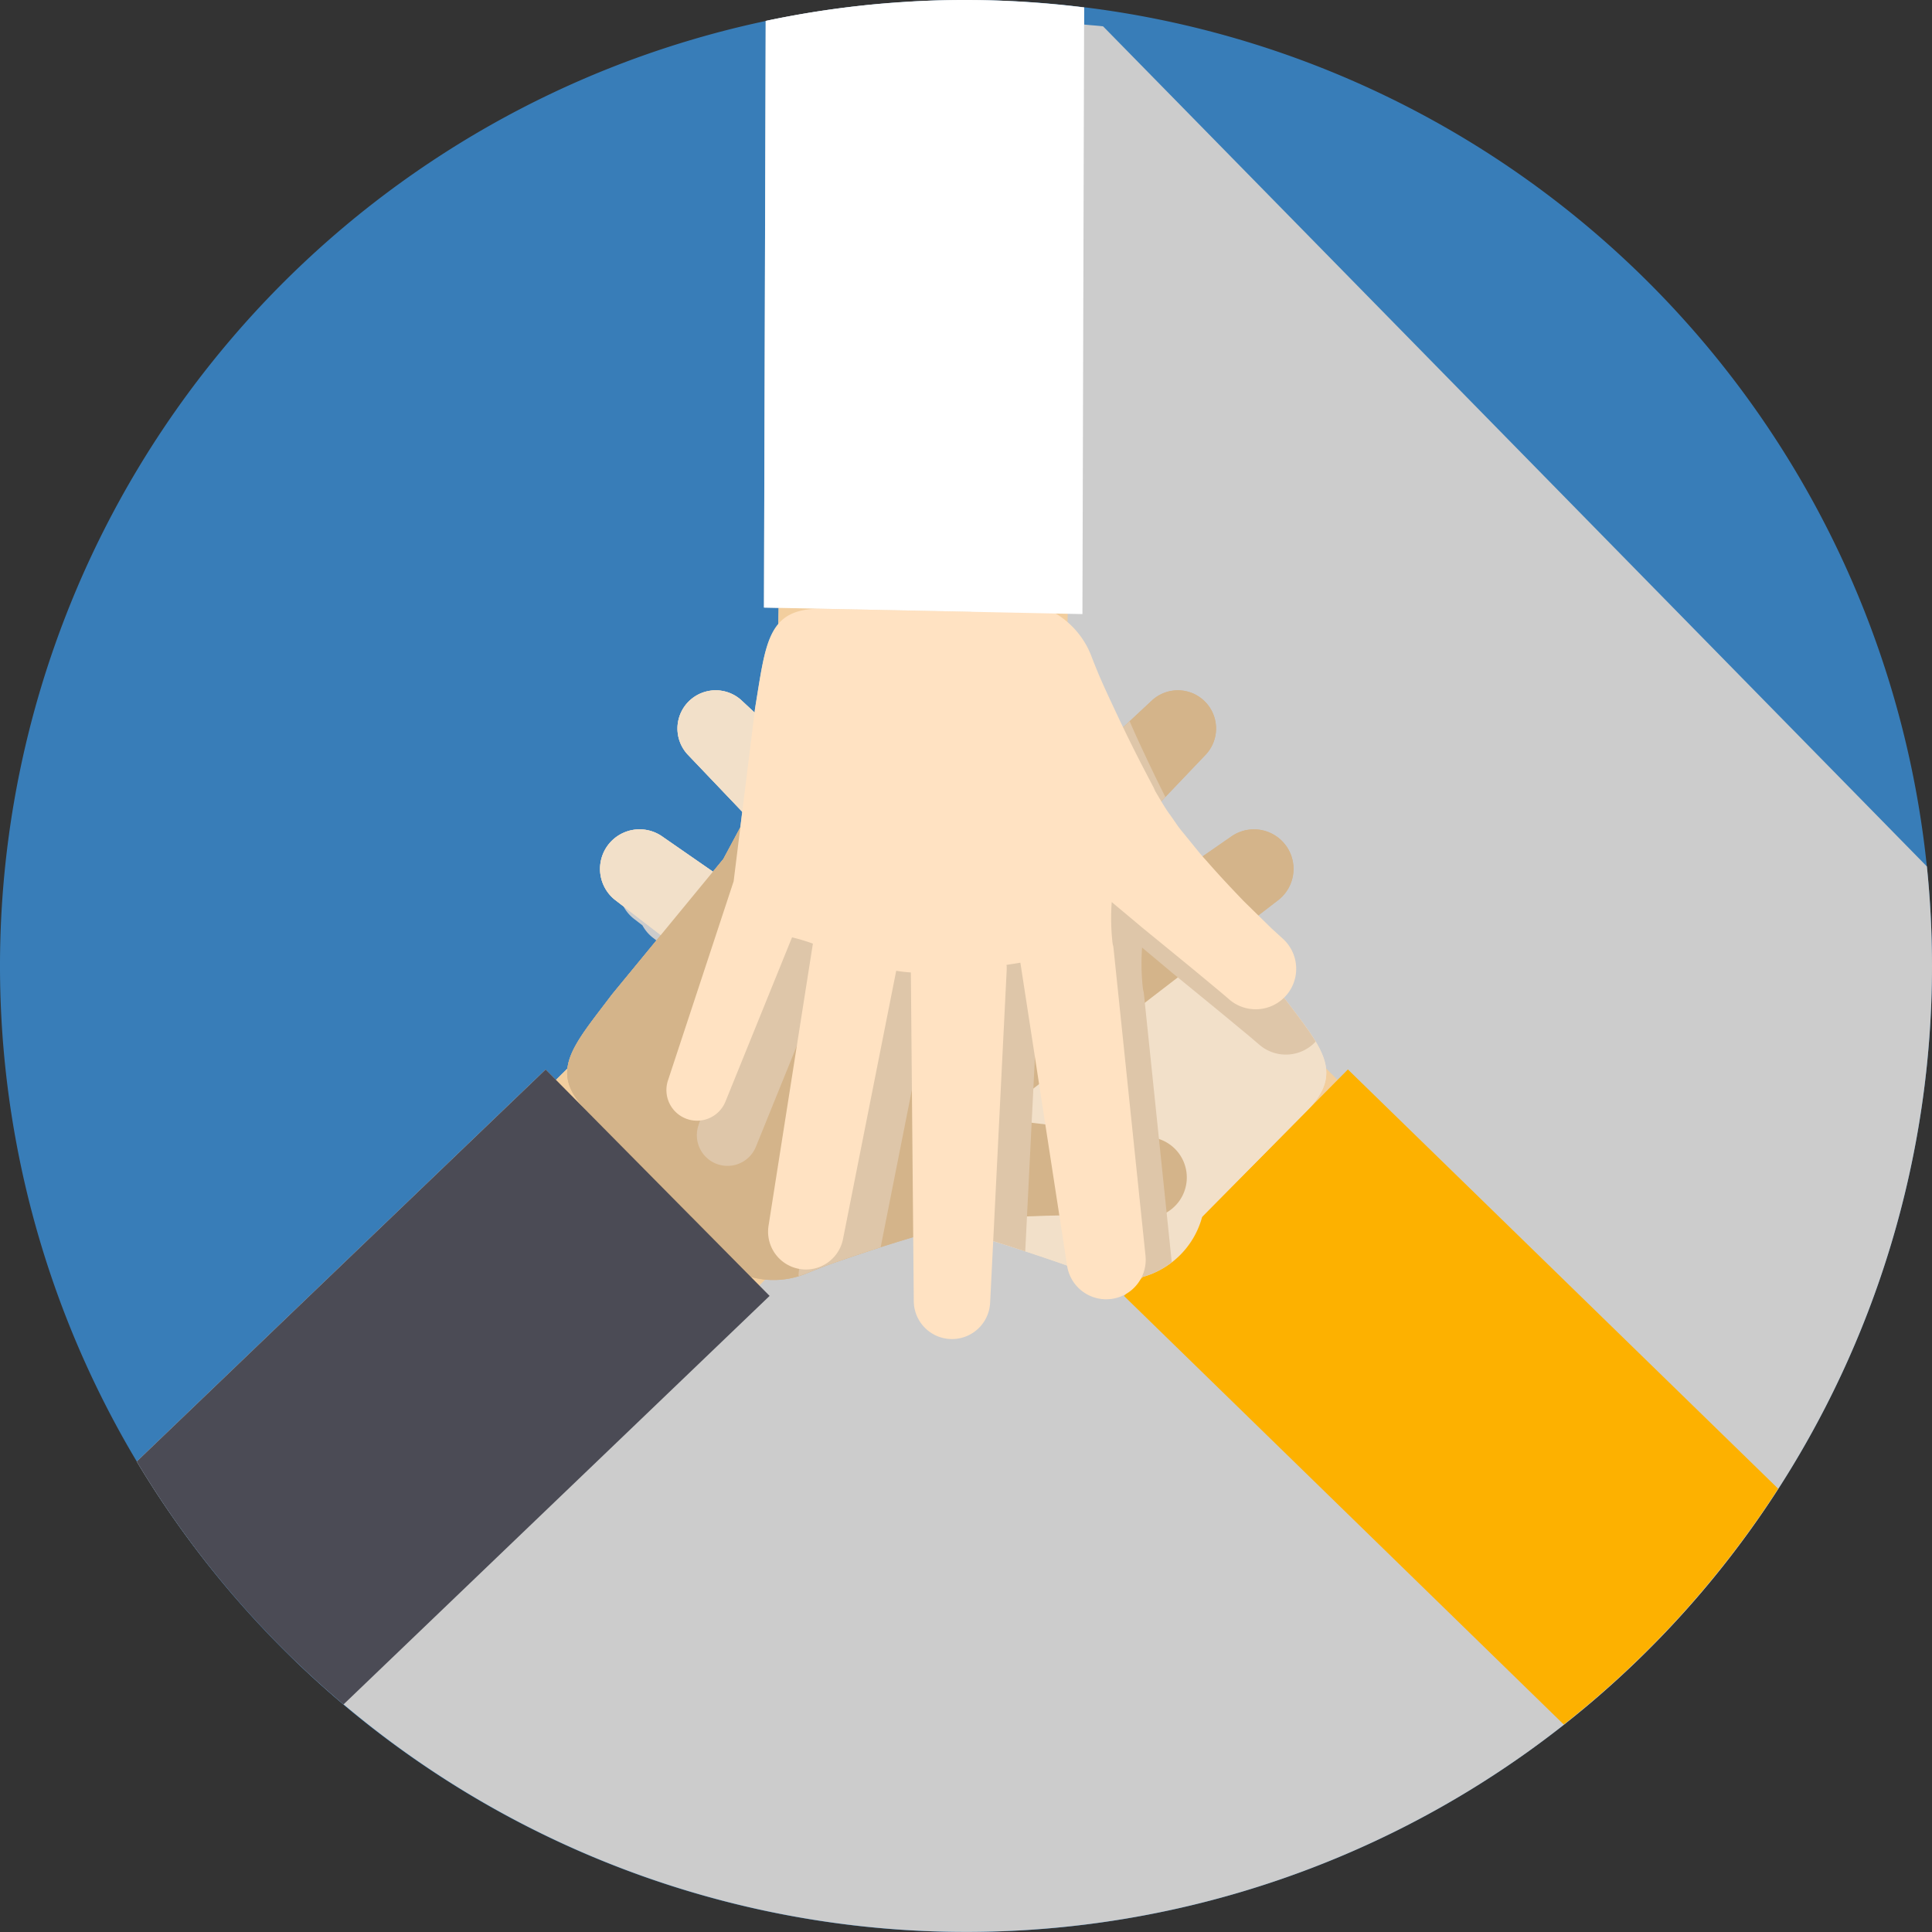 <svg xmlns="http://www.w3.org/2000/svg" xmlns:xlink="http://www.w3.org/1999/xlink" width="145" height="145" viewBox="0 0 145 145"><rect x="0" y="0" width="145" height="145" fill="#333333" stroke="none"/><defs><clipPath id="a"><rect width="145" height="145" fill="none"/></clipPath><clipPath id="b"><rect width="145.001" height="145.001" fill="#387db8"/></clipPath><clipPath id="c"><rect width="134.738" height="145" fill="none"/></clipPath><clipPath id="d"><rect width="46.435" height="47.508" fill="none"/></clipPath></defs><g clip-path="url(#a)"><g transform="translate(0 -0.001)"><g clip-path="url(#b)"><path d="M145,72.5A72.5,72.5,0,1,1,72.5,0,72.5,72.5,0,0,1,145,72.5" transform="translate(0 0.001)" fill="#387db8"/><g transform="translate(10.262 0.001)" style="mix-blend-mode:multiply;isolation:isolate"><g transform="translate(0 0)"><g clip-path="url(#c)"><path d="M63.7.13C62.554.2,61.416.282,60.287.4L60.2.412A72.677,72.677,0,0,0,52.878,1.57h0L52.746,45.6l1.1.022-.025,1.241c-1.008,1.2-1.246,3.3-1.738,6.275l-.042.34-.968-.9a2.867,2.867,0,0,0-4.03,4.075l4.075,4.274-.145,1.167L49.7,64.471l-.778.948L45.084,62.76a2.968,2.968,0,0,0-3.5,4.79l.624.479a2.928,2.928,0,0,0,.794.939l.624.479a2.941,2.941,0,0,0,.8.941l.251.194-3.3,4.014C39.553,77,38.176,78.629,38,80.19l-.866.857-.774-.783L5.673,109.687l0,0q1.21,2.016,2.543,3.943c.031.043.063.085.092.13q1.294,1.861,2.7,3.638c.034.042.065.083.1.123a73.5,73.5,0,0,0,6.3,6.951c.092.092.184.183.275.277A72.482,72.482,0,0,0,140.412,72.5a73.317,73.317,0,0,0-.382-7.469L78.2,1.977c-.47-.058-.95-.083-1.424-.134l0-1.284h0Q74.71.307,72.613.168C72.5.161,72.4.15,72.286.143,70.838.052,69.381,0,67.912,0q-1.924,0-3.818.1c-.134.007-.264.024-.4.031" transform="translate(-5.674 0)" fill="#ccc"/></g></g></g><rect width="21.703" height="15.805" transform="translate(83.281 94.653) rotate(-45.314)" fill="#f2ce9e"/><path d="M76.023,53.374,67.7,43.252l-7.42-13.821a2.3,2.3,0,0,0-4.122,2.04l5.477,12.065a14.552,14.552,0,0,1-1.42.809l-13.071-17a2.84,2.84,0,0,0-4.569,3.372L54.429,47.476c-.289.221-.57.459-.845.711L35.536,31.355a2.867,2.867,0,0,0-4.03,4.075l17.267,18.11c.045.049.1.1.15.148s.081.058.121.094c-.2.289-.4.577-.6.868l-18.9-13.111a2.967,2.967,0,0,0-3.5,4.788L44.413,60.465c.043.033.1.072.143.1s.1.054.156.085a16.676,16.676,0,0,1,2.321,2.109c-.152.018-.3.036-.463.052L44.1,63.1l-4.283.541c-1.246.152-2.283.275-3.01.364s-1.154.123-1.154.123a3.04,3.04,0,0,0,.537,6.056l.049,0,1.1-.078c.707-.025,1.717-.062,2.93-.107,1.212-.007,2.628-.005,4.128.063.756.009,1.512.09,2.283.145.371.033.812.051,1.127.1l.955.148c.548.052,1.445.279,2.221.449l.074.016.038.007.016.005c-.577-.1-.152-.025-.28-.043l.011,0,.154.043.3.087.606.174q.6.168,1.19.336c1.563.461,3.03.928,4.294,1.353,1.2.4,2.191.734,2.883,1s1.087.43,1.087.43a6.392,6.392,0,0,0,8.744-4.222l7.83-7.917c2.932-2.963,1.105-4.806-1.914-8.8" transform="translate(20.128 21.221)" fill="#f2e0c9"/><path d="M63.442,44.374,46.634,61.368l33.01,32.17a72.879,72.879,0,0,0,16.09-17.7Z" transform="translate(37.72 35.892)" fill="#fdb100"/><rect width="15.805" height="21.703" transform="translate(32.334 90.338) rotate(-44.686)" fill="#f2ce9e"/><path d="M26.929,53.374l8.324-10.122,7.42-13.821a2.3,2.3,0,0,1,4.122,2.04L41.318,43.536a14.552,14.552,0,0,0,1.42.809l13.071-17a2.84,2.84,0,0,1,4.569,3.372L48.523,47.476c.289.221.57.459.845.711L67.416,31.355a2.867,2.867,0,0,1,4.03,4.075L54.179,53.541c-.045.049-.1.1-.15.148s-.081.058-.121.094c.2.289.4.577.6.868l18.9-13.111a2.967,2.967,0,0,1,3.5,4.788L58.538,60.465c-.043.033-.1.072-.143.1s-.1.054-.156.085a16.676,16.676,0,0,0-2.321,2.109c.152.018.3.036.463.052l2.465.286,4.283.541c1.246.152,2.283.275,3.01.364s1.154.123,1.154.123a3.04,3.04,0,0,1-.537,6.056l-.049,0-1.1-.078c-.707-.025-1.717-.062-2.93-.107-1.212-.007-2.628-.005-4.128.063-.756.009-1.512.09-2.283.145-.371.033-.812.051-1.127.1l-.955.148c-.548.052-1.445.279-2.221.449l-.074.016-.038.007-.016.005c.577-.1.152-.025.28-.043l-.011,0-.154.043-.3.087-.606.174q-.6.168-1.19.336c-1.563.461-3.03.928-4.294,1.353-1.2.4-2.191.734-2.883,1s-1.087.43-1.087.43a6.392,6.392,0,0,1-8.744-4.222l-7.83-7.917c-2.932-2.963-1.1-4.806,1.914-8.8" transform="translate(19.034 21.221)" fill="#d4b48a"/><path d="M76.023,53.374,67.7,43.252l-7.42-13.821a2.3,2.3,0,0,0-4.122,2.04l5.477,12.065a14.552,14.552,0,0,1-1.42.809l-13.071-17a2.84,2.84,0,0,0-4.569,3.372L54.429,47.476c-.289.221-.57.459-.845.711L35.536,31.355a2.867,2.867,0,0,0-4.03,4.075l17.267,18.11c.045.049.1.1.15.148s.081.058.121.094c-.2.289-.4.577-.6.868l-18.9-13.111a2.967,2.967,0,0,0-3.5,4.788L44.413,60.465c.043.033.1.072.143.1s.1.054.156.085a16.676,16.676,0,0,1,2.321,2.109c-.152.018-.3.036-.463.052L44.1,63.1l-4.283.541c-1.246.152-2.283.275-3.01.364s-1.154.123-1.154.123a3.04,3.04,0,0,0,.537,6.056l.049,0,1.1-.078c.707-.025,1.717-.062,2.93-.107,1.212-.007,2.628-.005,4.128.063.756.009,1.512.09,2.283.145.371.033.812.051,1.127.1l.955.148c.548.052,1.445.279,2.221.449l.074.016.038.007.016.005c-.577-.1-.152-.025-.28-.043l.011,0,.154.043.3.087.606.174q.6.168,1.19.336c1.563.461,3.03.928,4.294,1.353,1.2.4,2.191.734,2.883,1s1.087.43,1.087.43a6.392,6.392,0,0,0,8.744-4.222l7.83-7.917c2.932-2.963,1.105-4.806-1.914-8.8" transform="translate(20.128 21.221)" fill="#f2e0c9"/><path d="M26.929,53.374l8.324-10.122,7.42-13.821a2.3,2.3,0,0,1,4.122,2.04L41.318,43.536a14.552,14.552,0,0,0,1.42.809l13.071-17a2.84,2.84,0,0,1,4.569,3.372L48.523,47.476c.289.221.57.459.845.711L67.416,31.355a2.867,2.867,0,0,1,4.03,4.075L54.179,53.541c-.045.049-.1.1-.15.148s-.081.058-.121.094c.2.289.4.577.6.868l18.9-13.111a2.967,2.967,0,0,1,3.5,4.788L58.538,60.465c-.043.033-.1.072-.143.1s-.1.054-.156.085a16.676,16.676,0,0,0-2.321,2.109c.152.018.3.036.463.052l2.465.286,4.283.541c1.246.152,2.283.275,3.01.364s1.154.123,1.154.123a3.04,3.04,0,0,1-.537,6.056l-.049,0-1.1-.078c-.707-.025-1.717-.062-2.93-.107-1.212-.007-2.628-.005-4.128.063-.756.009-1.512.09-2.283.145-.371.033-.812.051-1.127.1l-.955.148c-.548.052-1.445.279-2.221.449l-.074.016-.038.007-.016.005c.577-.1.152-.025.28-.043l-.011,0-.154.043-.3.087-.606.174q-.6.168-1.19.336c-1.563.461-3.03.928-4.294,1.353-1.2.4-2.191.734-2.883,1s-1.087.43-1.087.43a6.392,6.392,0,0,1-8.744-4.222l-7.83-7.917c-2.932-2.963-1.1-4.806,1.914-8.8" transform="translate(19.034 21.221)" fill="#d4b48a"/><path d="M5.673,73.8A72.8,72.8,0,0,0,21.191,92.03l31.98-30.662L36.364,44.374Z" transform="translate(4.589 35.892)" fill="#4b4b55"/><rect width="15.804" height="21.702" transform="translate(58.383 48.216) rotate(-88.825)" fill="#f2ce9e"/><g transform="translate(52.309 48.561)" style="mix-blend-mode:multiply;isolation:isolate"><g clip-path="url(#d)"><path d="M72.761,52.88l-3.629-4.414,1.331-1.024c-.342-.376-.684-.749-1.033-1.152-.516-.554-.975-1.159-1.467-1.755-.232-.293-.523-.626-.705-.886l-.548-.794c-.027-.034-.06-.085-.089-.125l-1.405.975-.78-.948-1.731-3.225L64.071,38.1c-.564-1.127-1.094-2.216-1.539-3.176-.483-1.018-.859-1.847-1.14-2.511l-1.671,1.559-2.7-5.036a2.29,2.29,0,0,0-.5-.611,2.9,2.9,0,0,0-.508-1.369,6.418,6.418,0,0,0-4.254.666l-.885-.018-3.205,4.169-3.307-4.3L40.621,27.4a6.2,6.2,0,0,0-1.619.17,2.917,2.917,0,0,0-.188.762,2.29,2.29,0,0,0-.5.611l-2.579,4.806c-.058.36-.114.709-.177,1.1L33.947,47.848l-4.915,14.9A2.3,2.3,0,0,0,33.35,64.33l4.98-12.278a14.286,14.286,0,0,1,1.563.474l-3.33,21.183a2.991,2.991,0,0,0-.02.358,6.12,6.12,0,0,0,.689-.246s.394-.174,1.087-.432,1.679-.606,2.885-1c.467-.159.988-.326,1.5-.492l3.439-17.331c.358.058.724.1,1.1.123L47.384,70.5l.213-.062.067-.018.069.018.306.087.606.174q.6.168,1.19.336c1.344.4,2.588.792,3.721,1.169l.883-17.71c0-.065.005-.143,0-.21s-.013-.1-.014-.154c.347-.054.695-.1,1.04-.165l3.088,20.022a6.277,6.277,0,0,0,6-.968L62.463,52.884c-.007-.052-.014-.119-.025-.172s-.033-.114-.043-.174a16.486,16.486,0,0,1-.069-3.135c.118.1.235.2.356.3.649.541,1.288,1.074,1.9,1.592,1.225,1,2.364,1.932,3.341,2.733S69.7,55.5,70.265,55.962l.883.751a3.045,3.045,0,0,0,4.206-.257c-.611-1.02-1.525-2.162-2.592-3.576M41.647,39.6l-2.2-2.048,1.975-4.347,2.46,3.48Zm5.834,30.83.018,0,.036-.007.074-.018.007,0,.022.005c-.047.007-.072.013-.157.025m.154-.036.031-.005.033.005-.033.005-.031-.005m.06.011.022-.005.007,0,.074.018.038.007.016,0-.157-.025m-.029-25.19-1.357-1.266,1.357-1.919,1.358,1.919Zm6.02-5.615-2.239-2.914,2.462-3.48,1.973,4.347Z" transform="translate(-28.919 -26.846)" fill="#dec6a9"/></g></g><path d="M34.3,32.955,32.688,45.961l-4.913,14.9a2.3,2.3,0,0,0,4.318,1.585l4.978-12.278a14.294,14.294,0,0,1,1.565.472l-3.33,21.185a2.839,2.839,0,0,0,5.589.993l3.994-20.14c.36.06.725.1,1.1.125l.219,24.678a2.867,2.867,0,0,0,5.73.118L53.182,52.6c0-.065,0-.143,0-.21s-.014-.1-.016-.154c.349-.054.695-.107,1.042-.165l3.506,22.737a2.967,2.967,0,0,0,5.884-.758L61.2,51c-.005-.052-.014-.119-.024-.174s-.033-.114-.043-.172a16.487,16.487,0,0,1-.069-3.135c.118.1.235.2.356.3.649.541,1.288,1.074,1.9,1.592,1.225,1,2.366,1.932,3.343,2.733s1.771,1.467,2.335,1.934.885.751.885.751a3.04,3.04,0,0,0,4.021-4.56l-.036-.033-.812-.742-2.095-2.053c-.839-.874-1.812-1.9-2.8-3.035-.514-.555-.975-1.159-1.467-1.756-.232-.291-.521-.624-.7-.885l-.55-.794c-.34-.434-.794-1.239-1.2-1.919l-.04-.067-.02-.033-.007-.014c.327.483.087.127.161.233l-.005-.007-.074-.143-.147-.28-.293-.559q-.29-.554-.573-1.1c-.743-1.451-1.415-2.836-1.975-4.045-.543-1.149-.975-2.095-1.259-2.784s-.434-1.083-.434-1.083A6.394,6.394,0,0,0,50.5,25.736l-11.133-.228c-4.168-.087-4.247,2.509-5.065,7.447" transform="translate(22.373 20.182)" fill="#ffe2c2"/><path d="M55.729.559a71.96,71.96,0,0,0-23.9,1.011L31.7,45.6l23.9.488Z" transform="translate(25.638 0.001)" fill="#fff"/></g></g></g></svg>